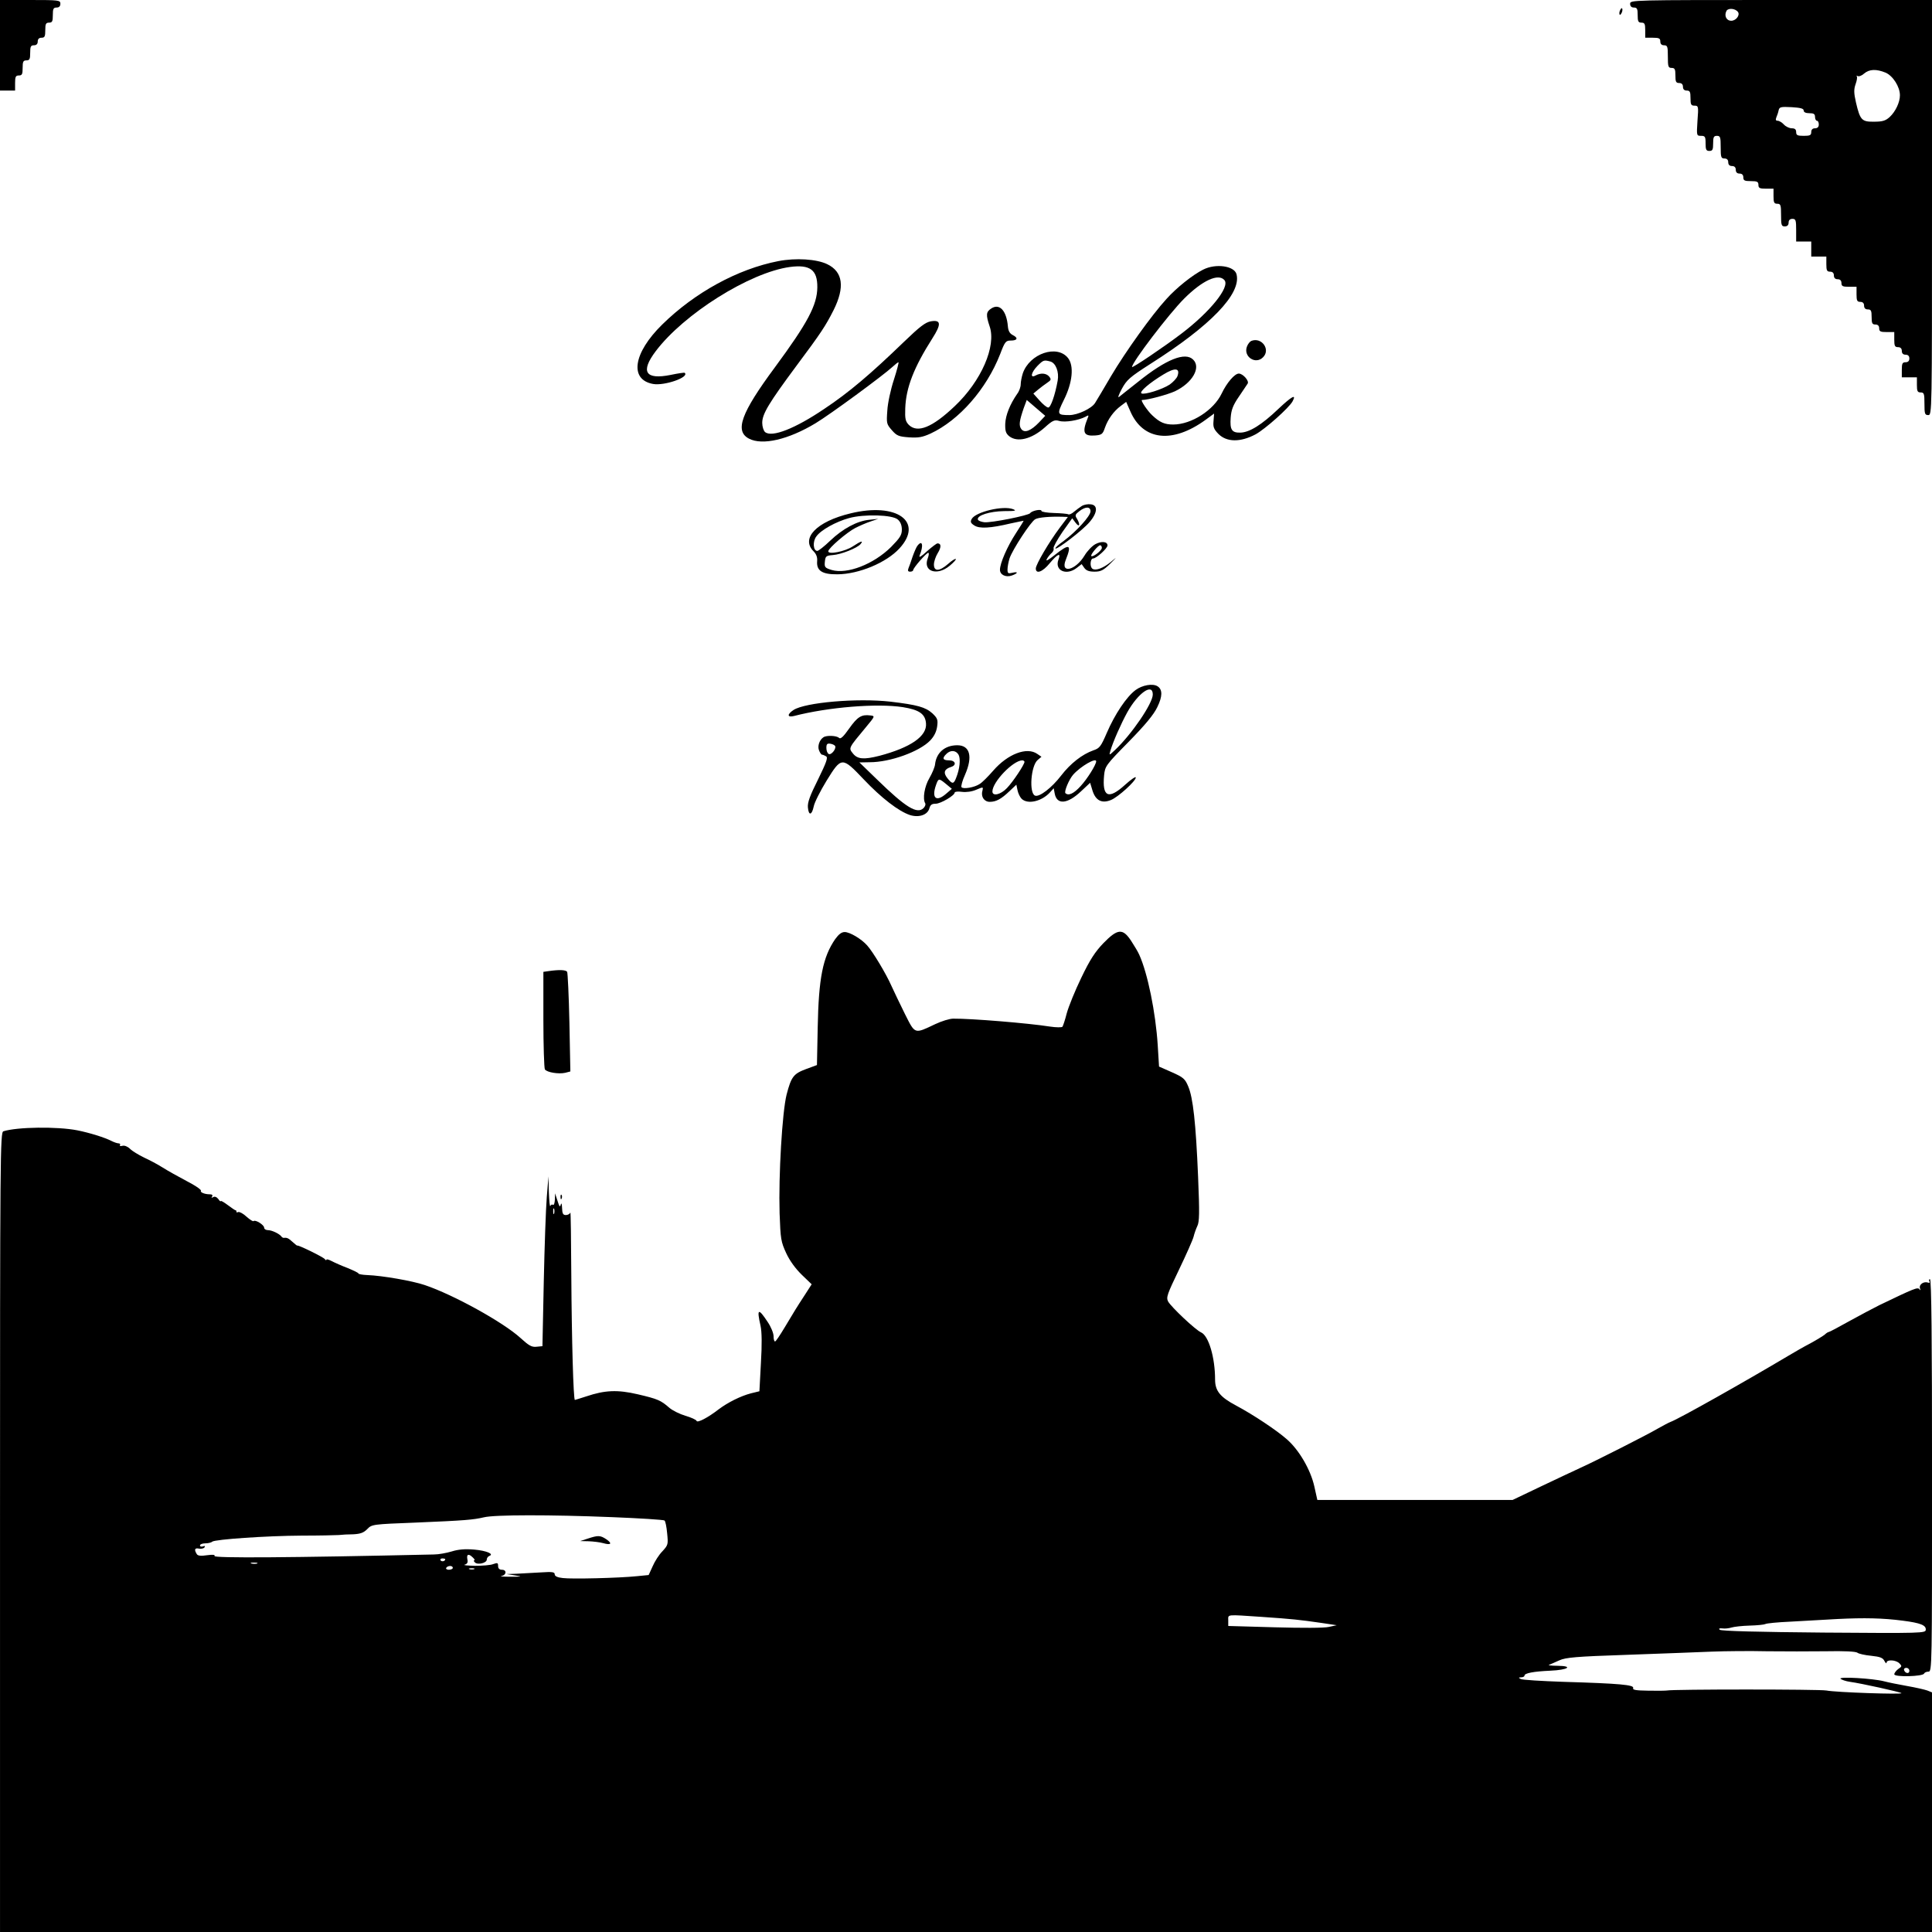 <?xml version="1.0" standalone="no"?>
<!DOCTYPE svg PUBLIC "-//W3C//DTD SVG 20010904//EN"
 "http://www.w3.org/TR/2001/REC-SVG-20010904/DTD/svg10.dtd">
<svg version="1.0" xmlns="http://www.w3.org/2000/svg"
 width="1024pt" height="1024pt" viewBox="0 0 1024 1024"
 preserveAspectRatio="xMidYMid meet">
<g transform="translate(0,1024) scale(0.1,-0.1)"
fill="#000000" stroke="none">
<path d="M0 10000 l0 -240 40 0 40 0 0 40 c0 33 3 40 20 40 17 0 20 7 20 40 0
33 3 40 20 40 17 0 20 7 20 40 0 33 3 40 20 40 13 0 20 7 20 20 0 13 7 20 20
20 17 0 20 7 20 40 0 33 3 40 20 40 17 0 20 7 20 40 0 33 3 40 20 40 13 0 20
7 20 20 0 19 -7 20 -160 20 l-160 0 0 -240z"/>
<path d="M8640 10220 c0 -13 7 -20 20 -20 17 0 20 -7 20 -40 0 -33 3 -40 20
-40 17 0 20 -7 20 -40 l0 -40 40 0 c33 0 40 -3 40 -20 0 -13 7 -20 20 -20 18
0 20 -7 20 -60 0 -53 2 -60 20 -60 17 0 20 -7 20 -40 0 -33 3 -40 20 -40 13 0
20 -7 20 -20 0 -13 7 -20 20 -20 17 0 20 -7 20 -40 0 -34 3 -40 21 -40 21 0
22 -3 16 -80 -5 -79 -5 -80 19 -80 21 0 24 -4 24 -40 0 -33 3 -40 20 -40 17 0
20 7 20 40 0 33 3 40 20 40 18 0 20 -7 20 -60 0 -53 2 -60 20 -60 13 0 20 -7
20 -20 0 -13 7 -20 20 -20 13 0 20 -7 20 -20 0 -13 7 -20 20 -20 13 0 20 -7
20 -20 0 -17 7 -20 40 -20 33 0 40 -3 40 -20 0 -17 7 -20 40 -20 l40 0 0 -40
c0 -33 3 -40 20 -40 18 0 20 -7 20 -60 0 -53 2 -60 20 -60 13 0 20 7 20 20 0
13 7 20 20 20 18 0 20 -7 20 -60 l0 -60 40 0 40 0 0 -40 0 -40 40 0 40 0 0
-40 c0 -33 3 -40 20 -40 13 0 20 -7 20 -20 0 -13 7 -20 20 -20 13 0 20 -7 20
-20 0 -17 7 -20 40 -20 l40 0 0 -40 c0 -33 3 -40 20 -40 13 0 20 -7 20 -20 0
-13 7 -20 20 -20 17 0 20 -7 20 -40 0 -33 3 -40 20 -40 13 0 20 -7 20 -20 0
-17 7 -20 40 -20 l40 0 0 -40 c0 -33 3 -40 20 -40 13 0 20 -7 20 -20 0 -13 7
-20 20 -20 13 0 20 -7 20 -20 0 -13 -7 -20 -20 -20 -17 0 -20 -7 -20 -40 l0
-40 40 0 40 0 0 -40 c0 -33 3 -40 20 -40 18 0 20 -7 20 -60 0 -53 2 -60 20
-60 20 0 20 7 20 1100 l0 1100 -800 0 c-793 0 -800 0 -800 -20z m572 -44 c11
-17 -11 -46 -36 -46 -26 0 -39 27 -25 53 10 16 48 12 61 -7z m782 -321 c39
-17 76 -75 76 -120 0 -37 -23 -86 -54 -115 -22 -20 -38 -25 -83 -25 -65 -1
-74 8 -96 102 -11 49 -12 68 -2 97 7 19 10 38 6 42 -3 4 -1 4 5 1 6 -4 22 2
34 13 28 24 65 25 114 5z m-434 -201 c0 -9 11 -14 30 -14 23 0 30 -4 30 -20 0
-11 5 -20 10 -20 6 0 10 -9 10 -20 0 -13 -7 -20 -20 -20 -13 0 -20 -7 -20 -20
0 -17 -7 -20 -40 -20 -33 0 -40 3 -40 20 0 14 -7 20 -23 20 -13 0 -32 9 -42
20 -10 11 -25 20 -33 20 -10 0 -12 5 -7 18 4 9 10 26 12 37 4 18 11 20 69 17
47 -3 64 -7 64 -18z"/>
<path d="M8586 10184 c-4 -9 -4 -19 -1 -22 2 -3 7 3 11 12 4 9 4 19 1 22 -2 3
-7 -3 -11 -12z"/>
<path d="M4125 8856 c-215 -42 -442 -166 -615 -336 -154 -151 -175 -292 -49
-315 61 -11 195 36 168 59 -2 2 -36 -3 -74 -11 -134 -27 -162 16 -80 125 149
198 499 418 712 447 106 14 146 -15 145 -108 -1 -94 -51 -188 -225 -424 -180
-243 -214 -338 -137 -378 71 -37 209 -5 353 82 78 47 357 252 408 299 14 13
28 24 31 24 3 0 -8 -42 -24 -92 -17 -51 -33 -125 -35 -164 -5 -68 -4 -72 24
-104 26 -30 37 -34 91 -38 49 -3 70 0 114 20 152 71 296 235 369 421 25 66 30
72 56 72 36 0 41 14 11 29 -16 8 -24 22 -26 46 -7 83 -44 124 -88 95 -28 -18
-29 -34 -9 -94 37 -105 -44 -291 -185 -424 -119 -113 -197 -144 -243 -99 -18
19 -21 32 -19 88 4 110 46 217 144 371 48 75 46 99 -8 90 -29 -5 -59 -28 -143
-109 -176 -170 -291 -268 -422 -355 -155 -105 -278 -153 -314 -123 -8 7 -15
29 -15 49 0 47 35 105 182 303 130 174 154 211 196 294 61 122 50 204 -34 244
-56 27 -166 34 -259 16z"/>
<path d="M6377 8811 c-56 -28 -142 -97 -194 -155 -79 -86 -218 -281 -294 -409
-39 -67 -78 -132 -85 -143 -18 -29 -92 -64 -136 -64 -66 0 -67 4 -29 81 46 92
54 180 22 221 -58 74 -204 24 -240 -81 -6 -19 -11 -45 -11 -58 0 -14 -8 -37
-19 -51 -38 -55 -61 -112 -63 -158 -1 -38 3 -51 21 -66 43 -34 118 -16 188 46
42 38 52 42 77 35 31 -9 103 3 139 22 17 10 19 9 12 -7 -31 -77 -22 -97 41
-92 33 3 39 7 50 40 16 46 47 89 85 117 l28 21 22 -50 c67 -155 223 -173 399
-45 l45 33 -3 -39 c-3 -32 1 -43 26 -69 44 -44 116 -45 197 -2 51 28 178 141
196 175 22 41 -4 27 -75 -40 -88 -84 -153 -125 -202 -126 -45 -1 -56 15 -51
80 3 40 12 65 43 110 21 32 43 63 47 70 9 14 -25 53 -47 53 -22 0 -64 -49 -91
-106 -42 -88 -160 -164 -257 -164 -45 0 -71 11 -111 49 -25 23 -64 81 -54 81
31 0 134 28 174 46 93 44 140 126 97 168 -42 42 -143 2 -291 -117 -49 -38 -94
-75 -102 -81 -8 -6 -1 13 15 43 26 48 42 62 151 132 320 203 483 372 457 475
-11 45 -110 59 -177 25z m113 -56 c30 -36 -76 -168 -229 -284 -92 -70 -261
-184 -261 -176 0 25 196 282 276 362 97 97 182 136 214 98z m-923 -431 c29 -8
47 -55 39 -101 -14 -78 -37 -143 -50 -143 -8 0 -28 17 -46 37 l-33 37 24 20
c14 12 36 28 49 37 21 14 23 18 11 33 -15 18 -44 21 -72 6 -31 -17 -24 16 10
51 31 31 34 32 68 23z m674 -77 c-4 -12 -23 -32 -41 -45 -39 -26 -135 -56
-150 -47 -13 8 43 56 116 100 62 38 90 35 75 -8z m-733 -245 c-44 -46 -78 -59
-95 -36 -14 19 -10 44 13 111 l16 43 49 -42 49 -42 -32 -34z"/>
<path d="M6632 8433 c-7 -3 -18 -16 -23 -30 -20 -53 45 -97 85 -57 42 41 -7
109 -62 87z"/>
<path d="M5735 7559 c-11 -7 -30 -21 -42 -31 -12 -11 -26 -17 -31 -14 -5 3
-39 6 -76 7 -36 1 -66 6 -66 11 0 12 -52 1 -60 -12 -8 -12 -207 -52 -243 -48
-17 2 -32 8 -34 14 -7 22 63 44 139 45 59 0 68 2 48 10 -52 21 -200 -14 -220
-52 -8 -15 -5 -22 14 -34 27 -18 85 -15 194 11 35 7 65 14 67 14 2 0 -17 -30
-41 -67 -45 -69 -84 -158 -84 -193 0 -27 32 -42 64 -30 33 12 34 22 1 14 -22
-5 -25 -3 -25 18 0 14 5 40 11 59 16 47 113 195 136 207 17 10 80 15 145 13
l28 -1 -43 -57 c-57 -76 -127 -195 -127 -216 0 -32 37 -18 74 28 42 50 61 58
46 19 -22 -58 42 -87 97 -44 l26 20 14 -20 c10 -14 25 -20 54 -20 33 0 47 7
82 41 39 39 40 40 4 10 -39 -32 -79 -47 -96 -36 -16 9 -13 55 3 55 17 0 76 54
76 69 0 21 -32 24 -64 7 -17 -9 -44 -37 -58 -61 -48 -79 -130 -98 -99 -22 33
83 20 88 -59 25 -34 -27 -49 -35 -42 -22 6 12 18 26 26 33 8 7 13 18 10 25 -2
6 19 45 47 86 l52 73 18 -24 c21 -27 26 -10 7 22 -11 17 -10 22 12 39 33 26
60 26 60 0 0 -25 -75 -107 -142 -157 -27 -19 -47 -37 -44 -40 8 -8 145 97 181
140 43 50 45 91 5 94 -14 2 -34 -2 -45 -8z m105 -223 c0 -14 -48 -51 -56 -43
-6 6 36 57 47 57 5 0 9 -6 9 -14z"/>
<path d="M4508 7519 c-180 -43 -265 -132 -196 -201 15 -15 21 -32 19 -53 -4
-50 27 -70 108 -69 113 1 258 61 328 137 131 142 -14 246 -259 186z m251 -33
c14 -12 21 -31 21 -53 0 -29 -10 -44 -57 -92 -93 -92 -233 -146 -315 -122 -36
11 -39 15 -36 44 3 29 6 32 42 35 44 3 129 37 147 58 17 21 3 17 -41 -12 -41
-27 -130 -45 -130 -26 0 16 99 101 144 124 22 11 58 27 80 34 l41 14 -47 -5
c-65 -6 -141 -47 -208 -111 -31 -30 -62 -54 -68 -54 -22 0 -26 50 -5 77 24 34
104 78 173 97 80 22 231 18 259 -8z"/>
<path d="M4863 7348 c-6 -7 -17 -33 -26 -58 -8 -25 -18 -53 -22 -62 -5 -13 -2
-18 9 -18 9 0 16 4 16 8 0 12 70 92 80 92 5 0 3 -14 -3 -30 -26 -69 50 -94
116 -39 21 17 36 34 33 36 -3 3 -21 -8 -41 -26 -46 -40 -75 -41 -75 -3 0 15 9
42 20 60 20 32 19 52 -1 52 -5 0 -30 -19 -56 -42 -30 -28 -44 -36 -39 -23 22
54 15 86 -11 53z"/>
<path d="M6018 6582 c-47 -35 -109 -127 -152 -227 -31 -72 -38 -81 -71 -92
-59 -21 -121 -69 -171 -134 -49 -64 -115 -115 -138 -106 -33 13 -22 159 14
189 l20 17 -22 15 c-55 39 -157 0 -234 -89 -27 -31 -58 -62 -71 -70 -28 -19
-89 -29 -97 -17 -3 6 5 35 19 66 42 96 26 156 -41 156 -66 0 -111 -39 -118
-101 -1 -14 -15 -47 -30 -73 -26 -44 -37 -110 -22 -134 3 -6 -1 -17 -9 -25
-34 -34 -95 4 -245 150 l-95 92 55 1 c108 0 263 56 320 115 21 22 33 46 37 74
5 36 2 44 -25 70 -37 33 -79 45 -222 62 -177 20 -452 -4 -514 -44 -35 -23 -34
-41 2 -32 182 47 440 68 577 47 87 -14 119 -36 123 -86 6 -68 -81 -128 -247
-172 -83 -21 -116 -18 -140 12 -24 30 -25 27 68 139 49 59 50 60 24 63 -47 6
-68 -7 -112 -69 -31 -44 -46 -58 -54 -50 -12 12 -66 15 -83 3 -21 -14 -32 -47
-23 -69 5 -13 12 -23 16 -23 4 0 14 -4 22 -9 10 -7 1 -32 -43 -122 -43 -86
-56 -121 -54 -148 4 -46 21 -43 31 5 4 21 35 82 68 136 79 128 82 128 197 7
94 -99 185 -169 245 -189 48 -15 94 1 103 36 5 18 13 24 33 24 27 0 101 44
101 59 0 5 17 7 38 4 23 -3 53 1 76 11 38 16 38 16 33 -6 -9 -31 10 -58 39
-58 34 0 61 15 105 57 l36 34 6 -29 c3 -16 13 -37 22 -46 32 -31 106 -14 150
34 l20 22 5 -27 c11 -62 67 -58 140 11 l48 45 13 -43 c17 -52 50 -68 98 -48
37 15 131 100 131 119 0 7 -25 -10 -56 -38 -89 -81 -123 -66 -112 50 5 48 9
54 130 177 88 90 133 144 152 184 28 57 28 93 2 110 -25 17 -82 7 -118 -20z
m92 -23 c0 -47 -112 -211 -200 -294 -32 -30 -32 -30 -25 -5 14 48 57 145 90
205 57 102 135 157 135 94z m-1683 -274 c5 -17 -23 -49 -35 -41 -7 4 -12 18
-12 32 0 20 4 25 22 22 12 -2 23 -8 25 -13z m654 -46 c11 -22 6 -74 -13 -121
-13 -35 -21 -35 -47 -2 -23 29 -16 48 20 59 31 10 23 35 -11 35 -33 0 -38 11
-14 34 22 22 51 20 65 -5z m349 -37 c0 -14 -61 -106 -93 -139 -33 -35 -77 -45
-77 -18 0 50 109 164 158 165 6 0 12 -4 12 -8z m380 3 c0 -18 -47 -93 -82
-131 -37 -41 -65 -53 -81 -38 -8 8 19 73 41 98 40 45 122 92 122 71z m-795
-121 l30 -25 -28 -24 c-54 -48 -81 -27 -56 44 13 37 15 37 54 5z"/>
<path d="M4427 5263 c-66 -96 -88 -207 -93 -468 l-4 -200 -57 -21 c-67 -25
-79 -40 -104 -136 -23 -92 -43 -426 -37 -629 5 -137 7 -150 35 -211 19 -41 50
-83 83 -115 l52 -50 -38 -59 c-45 -69 -49 -76 -106 -171 -24 -40 -46 -73 -50
-73 -5 0 -8 13 -8 28 0 16 -14 50 -31 75 -50 76 -59 72 -38 -20 7 -32 8 -98 2
-197 l-8 -150 -45 -11 c-54 -14 -122 -48 -170 -84 -58 -45 -114 -74 -118 -62
-2 6 -28 18 -59 27 -30 9 -69 28 -86 43 -45 39 -60 46 -167 71 -107 25 -174
22 -272 -11 -32 -10 -59 -19 -61 -19 -8 0 -17 324 -19 660 -1 190 -3 339 -5
333 -3 -7 -13 -13 -24 -13 -15 0 -19 8 -20 38 -1 22 -3 29 -7 17 -4 -16 -7
-11 -17 20 l-13 40 -1 -33 c-1 -18 -5 -31 -10 -28 -5 4 -12 0 -14 -6 -3 -7 -6
25 -8 72 l-2 85 -9 -110 c-5 -60 -12 -263 -16 -450 l-7 -340 -31 -3 c-26 -3
-41 6 -86 47 -91 83 -355 229 -507 280 -65 22 -224 50 -306 53 -25 1 -45 5
-45 8 0 4 -26 16 -57 29 -32 12 -70 29 -85 37 -16 8 -28 12 -28 7 0 -4 -4 -3
-8 3 -7 11 -147 79 -147 72 0 -1 -11 7 -25 20 -22 20 -29 23 -46 21 -4 0 -10
3 -13 8 -11 14 -50 33 -71 33 -11 0 -20 6 -20 13 0 15 -47 44 -56 35 -3 -3
-19 7 -37 23 -17 16 -37 27 -44 25 -7 -3 -12 -2 -10 2 1 4 -1 7 -4 7 -3 0 -22
13 -42 28 -20 15 -37 25 -37 21 0 -4 -6 0 -13 11 -9 11 -19 15 -27 10 -9 -5
-11 -4 -6 3 5 8 0 12 -13 12 -27 0 -52 11 -46 19 2 4 -19 20 -48 36 -87 47
-120 65 -162 91 -22 14 -64 36 -92 49 -29 14 -62 34 -74 46 -12 12 -29 19 -40
16 -10 -3 -17 -1 -13 4 3 5 -1 9 -8 9 -7 0 -24 6 -38 13 -35 18 -115 43 -180
56 -107 21 -319 18 -392 -5 -17 -5 -18 -115 -18 -2125 l0 -2119 5120 0 5120 0
0 635 0 635 -25 10 c-14 5 -62 16 -108 24 -45 8 -100 19 -122 25 -59 15 -242
26 -230 13 6 -5 28 -13 50 -16 59 -8 267 -54 273 -60 7 -8 -347 4 -398 14 -37
7 -813 7 -845 0 -5 -1 -49 -2 -97 -1 -69 1 -86 4 -82 14 6 17 -70 24 -371 33
-115 4 -217 10 -225 15 -13 7 -12 8 3 9 9 0 17 4 17 9 0 13 48 22 137 26 95 4
124 25 38 26 -33 0 -53 3 -45 5 8 3 33 14 55 24 34 15 86 20 355 29 173 6 376
14 451 17 75 3 208 4 295 2 88 -1 228 -1 312 0 96 2 159 -1 167 -8 6 -5 39
-13 73 -16 48 -5 62 -11 70 -28 6 -11 11 -15 11 -8 1 17 49 15 68 -4 14 -14
14 -17 -6 -30 -11 -8 -21 -21 -21 -28 0 -16 153 -12 158 4 2 5 12 10 23 10 19
0 19 22 19 1040 0 725 -3 1040 -11 1040 -5 0 -7 -5 -3 -11 4 -7 1 -10 -7 -7
-23 8 -49 -10 -43 -30 4 -11 3 -13 -3 -5 -9 12 -28 4 -213 -85 -30 -15 -102
-53 -158 -84 -57 -32 -106 -58 -110 -58 -3 0 -13 -6 -21 -14 -9 -7 -43 -28
-76 -46 -33 -17 -85 -47 -115 -65 -230 -137 -583 -336 -625 -351 -11 -4 -42
-21 -69 -36 -54 -32 -332 -173 -410 -208 -26 -12 -118 -55 -204 -96 l-155 -74
-517 0 -518 0 -16 72 c-20 89 -81 193 -145 249 -54 48 -179 131 -269 179 -85
45 -112 78 -112 138 0 117 -34 232 -74 250 -30 13 -159 135 -175 164 -11 22
-5 38 58 169 38 79 73 158 77 174 4 17 13 42 20 57 11 22 12 69 4 260 -12 288
-27 420 -52 479 -17 41 -26 49 -87 76 l-68 30 -7 114 c-11 172 -53 380 -98
479 -6 14 -25 46 -42 72 -45 69 -72 67 -148 -11 -44 -46 -71 -87 -117 -183
-33 -68 -67 -152 -77 -188 -9 -36 -20 -68 -23 -72 -4 -4 -33 -4 -66 1 -114 18
-418 43 -513 42 -19 0 -61 -13 -95 -29 -112 -53 -106 -55 -161 54 -26 53 -58
119 -71 148 -28 64 -99 182 -129 215 -31 35 -92 71 -119 71 -17 0 -32 -12 -50
-37z m-1490 -1455 c-3 -7 -5 -2 -5 12 0 14 2 19 5 13 2 -7 2 -19 0 -25z m303
-1609 c151 -6 278 -14 282 -18 5 -4 11 -34 14 -68 6 -59 5 -62 -25 -95 -18
-18 -41 -54 -52 -80 l-21 -46 -61 -6 c-96 -10 -347 -16 -394 -10 -29 3 -43 10
-43 20 0 12 -13 14 -72 10 -40 -2 -98 -5 -128 -7 l-55 -2 45 -7 c41 -6 38 -7
-25 -7 -38 0 -60 2 -47 4 27 5 29 33 2 33 -13 0 -20 7 -20 20 0 17 -3 18 -26
10 -14 -6 -58 -9 -97 -9 -40 1 -64 3 -54 6 14 4 18 12 14 29 -5 27 7 31 29 9
9 -8 12 -15 8 -15 -5 0 -3 -5 3 -11 15 -15 63 -3 63 15 0 8 6 16 13 19 28 10
-13 28 -80 34 -49 4 -84 1 -119 -10 -27 -8 -69 -16 -94 -16 -757 -17 -1171
-20 -1163 -8 4 7 -9 8 -40 4 -32 -5 -49 -3 -54 6 -15 24 -11 34 12 29 12 -2
26 1 29 7 5 7 1 9 -8 5 -9 -3 -16 -1 -16 5 0 6 13 11 28 11 15 0 32 4 37 9 15
12 286 31 475 32 91 0 179 2 195 3 17 2 52 4 78 4 37 2 54 8 73 27 25 26 28
26 257 35 264 11 306 15 362 28 57 14 353 14 675 1z m-880 -223 c0 -11 -19
-15 -25 -6 -3 5 1 10 9 10 9 0 16 -2 16 -4z m-997 -23 c-7 -2 -21 -2 -30 0
-10 3 -4 5 12 5 17 0 24 -2 18 -5z m1037 -23 c0 -5 -9 -10 -21 -10 -11 0 -17
5 -14 10 3 6 13 10 21 10 8 0 14 -4 14 -10z m113 -7 c-7 -2 -19 -2 -25 0 -7 3
-2 5 12 5 14 0 19 -2 13 -5z m4177 -253 c160 -11 197 -15 315 -32 l80 -12 -42
-9 c-24 -6 -142 -6 -287 -2 l-246 7 0 29 c0 34 -15 32 180 19z m3396 -20 c93
-12 123 -24 121 -48 -1 -18 -17 -19 -542 -15 -341 3 -544 8 -550 15 -7 6 -2 9
15 7 14 -2 35 1 48 5 13 4 56 9 95 10 40 1 77 5 83 8 5 4 66 10 135 13 68 4
180 10 249 14 140 7 240 5 346 -9z m34 -266 c0 -17 -22 -14 -28 4 -2 7 3 12
12 12 9 0 16 -7 16 -16z"/>
<path d="M3115 2085 l-40 -13 45 -1 c25 -1 59 -5 77 -10 42 -12 50 -2 16 21
-32 21 -43 21 -98 3z"/>
<path d="M2908 5093 l-28 -4 0 -252 c0 -139 4 -258 8 -265 11 -16 73 -26 108
-18 l27 7 -5 258 c-3 143 -9 264 -12 270 -7 11 -43 12 -98 4z"/>
<path d="M2971 3894 c0 -11 3 -14 6 -6 3 7 2 16 -1 19 -3 4 -6 -2 -5 -13z"/>
</g>
</svg>
